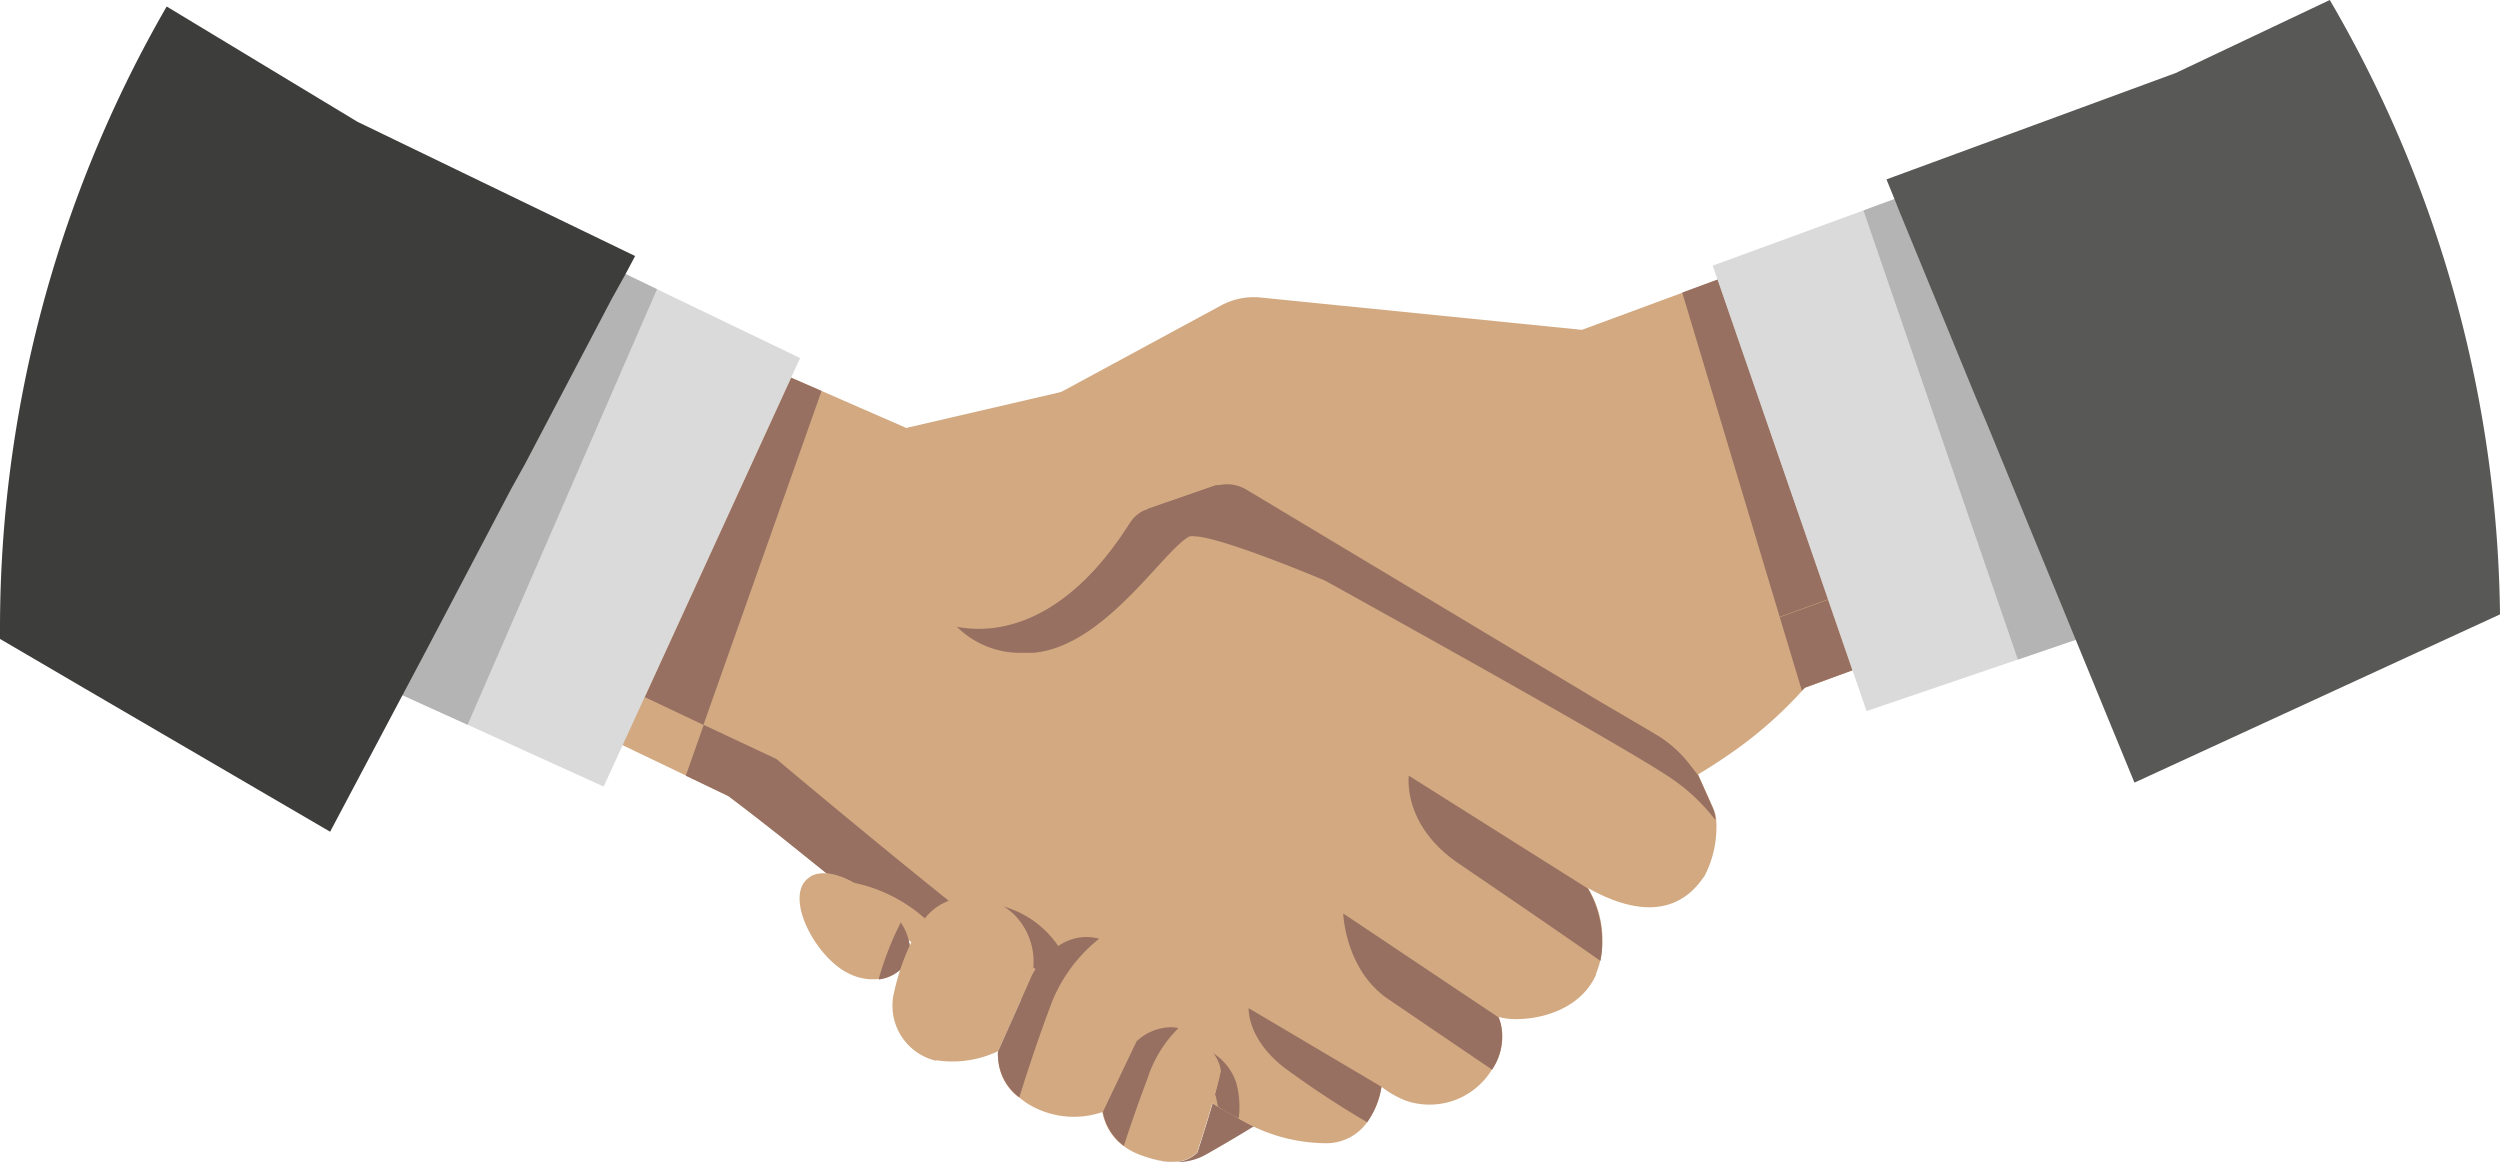 <svg xmlns="http://www.w3.org/2000/svg" width="177.13" height="82.36" viewBox="0 0 177.13 82.36">
    <defs>
        <style>
            .cls-1{fill:#e28a72;}.cls-2{fill:#f7b29c;}.cls-3{fill:#ca6953;}.cls-4{fill:#dadada;}.cls-5{fill:#b4b4b4;}.cls-6{fill:#585857;}.cls-7{fill:#3d3d3c;}
        </style>
    </defs>
    <g id="Layer_2" data-name="Layer 2">
        <g id="Capa_1" data-name="Capa 1">
            <path style="fill: #977061" class="cls-1"
                  d="M83.32,82.36A6.8,6.8,0,0,1,81,81.9a6.52,6.52,0,0,0,2.1.43,2.35,2.35,0,0,0,1.74-.67s.59-1.81,1.08-3.49l.4.25,1.46.83c.37.19.72.38,1.08.54-.73.45-1.93,1.17-3.39,2a4.21,4.21,0,0,1-2.13.55"/>
            <path  style="fill: #d2a981" class="cls-2"
                  d="M120.68,62.18c-1.12,1.65-3.45,3.38-8.17.74h0a7.05,7.05,0,0,1,.87,5.15,6.27,6.27,0,0,1-.29.9l0,.07c-1.41,3.2-5.72,3.44-6.91,3h0a4,4,0,0,1-.44,3.69,5.83,5.83,0,0,1-.52.72A5.17,5.17,0,0,1,99.65,78a6.87,6.87,0,0,1-1.77-1,5.82,5.82,0,0,1-1,2.49A3.54,3.54,0,0,1,93.94,81a12.1,12.1,0,0,1-6.18-1.75l-1.46-.83-2.08-1.27c-3.89-2.38-19-9.86-19-9.86s-2.8-2.31-6-4.89c-2.75-2.24-5.8-4.67-7.6-6l-3-1.44-8.8-4.22-4.13-2L23.78,43.08l16.31-23.3,8,3.51L58.21,27.7l6,2.62,13.66-3.17,3.27-.77,11,7,27.11,17.19,1.08,4.34,1.07,2.39h0a2.2,2.2,0,0,1,.2.84v0a7.53,7.53,0,0,1-.87,4"/>
            <path style="fill: #977061" class="cls-1"
                  d="M65.56,65.1a10.93,10.93,0,0,0-5.09-2.56,4.82,4.82,0,0,0-1.9-.65l-3.25-2.61c-1.45-1.14-2.77-2.17-3.73-2.88l-3-1.44,1.27-3.6L55,53.77s6.33,5.33,12.28,10.1a3.78,3.78,0,0,0-1.67,1.23M86.3,78.42l-.4-.25h0l.4.24Z"/>
            <polygon style="fill: #977061" class="cls-1" points="49.84 51.36 45.68 49.39 56.05 26.76 58.21 27.7 49.84 51.36"/>
            <path style="fill: #977061" class="cls-3"
                  d="M121.54,58.1A13.39,13.39,0,0,0,118.19,55c-3-2-17.11-9.88-24.34-13.88C89.43,39.29,85.79,38,84.6,38a.78.78,0,0,0-.3,0c-1.78.83-6,7.83-11.09,8.25l-.74,0a6.35,6.35,0,0,1-4.73-1.9,7.92,7.92,0,0,0,1.64.16h0a8.24,8.24,0,0,0,1-.06c2.67-.32,6.23-2,9.65-7.41a2.94,2.94,0,0,1,.35-.44l.16-.14,0,0,.16-.12,0,0,.17-.1,0,0,.19-.1h0l.11,0L81.4,36l.25-.08,4.47-1.55.15,0h0l.11,0a2.6,2.6,0,0,1,.56-.06,2.69,2.69,0,0,1,1.35.37l15.53,9.31,2.23,1.34,7.33,4.39L117.28,52A8.5,8.5,0,0,1,119.63,54l.64.82h0l.78,1.73.29.66h0a2.3,2.3,0,0,1,.2.85"/>
            <path style="fill: #977061" class="cls-1"
                  d="M113.39,68.08c-2.84-2-7.62-5.25-10.07-6.92-4-2.74-3.5-6.2-3.5-6.2l12.69,8h0a7.36,7.36,0,0,1,1,3.69A5.77,5.77,0,0,1,113.39,68.08Z"/>
            <path style="fill: #977061" class="cls-1"
                  d="M105.72,75.79l-7.36-5c-3.06-2.08-3.19-6.07-3.19-6.07l11,7.36h0a3,3,0,0,1,.22.78,4.26,4.26,0,0,1-.66,2.91"/>
            <path style="fill: #977061" class="cls-1"
                  d="M96.88,79.52A66,66,0,0,1,91,75.65c-2.67-2.07-2.53-4.22-2.53-4.22L97.88,77h0a5.82,5.82,0,0,1-1,2.49h0"/>
            <path  style="fill: #d2a981" class="cls-2"
                  d="M159.93,37l-22.8,8.34-9.26,3.39c-.07.08-.14.15-.2.23a29.7,29.7,0,0,1-5.39,4.65c-1.18.81-2,1.27-2,1.27l-.64-.82A8.5,8.5,0,0,0,117.28,52l-3.86-2.32-7.33-4.39-1.36-.81-.87-.53L88.33,34.6a2.61,2.61,0,0,0-1.89-.31l-.32.08-4.47,1.55L81.4,36l-.26.11a2.67,2.67,0,0,0-.76.53,2.94,2.94,0,0,0-.35.44c-3.42,5.4-7,7.09-9.65,7.41a8.24,8.24,0,0,1-1,.06,8.1,8.1,0,0,1-1.83-.19,1.85,1.85,0,0,1-1.28-2.49l4.85-10.62a4.89,4.89,0,0,1,2.22-2.48l13.16-7.12a4.88,4.88,0,0,1,2.82-.57l22.76,2.29,7.07-2.61,9.22-3.41,21.23-7.84,8.65,23.1Z"/>
            <polygon  class="cls-4"
                     points="56.69 25.37 42.77 55.73 33.13 51.35 23.34 46.91 39.74 17.21 46.55 20.49 56.69 25.37"/>
            <path style="fill: #977061" class="cls-1"
                  d="M87.76,79.24c-.47-.25-1-.53-1.46-.83l-.17-.81-.06,0c.17-.6.31-1.16.39-1.55a2.25,2.25,0,0,0-.55-1.46,4,4,0,0,1,1.67,2.09,6.47,6.47,0,0,1,.18,2.6"/>
            <path style="fill: #977061"  class="cls-1"
                  d="M73.4,68.68l-.19-.14A4.55,4.55,0,0,0,71,64.2,7,7,0,0,1,75,67.06a6.21,6.21,0,0,0-1.56,1.62"/>
            <path  style="fill: #d2a981" class="cls-2"
                  d="M62.26,69.36A3.74,3.74,0,0,1,60.19,69c-2.42-1.12-4.7-5.52-2.88-6.81,0,0,1-1,3.49.54a9.33,9.33,0,0,1,3,2.59,3.73,3.73,0,0,1,.65,1.79,2.33,2.33,0,0,1-2.21,2.25"/>
            <path style="fill: #977061" class="cls-1"
                  d="M62.26,69.36a21.8,21.8,0,0,1,1.56-4,3.86,3.86,0,0,1,.65,1.7,13.25,13.25,0,0,0-.64,1.62,2.9,2.9,0,0,1-1.57.72"/>
            <path style="fill: #d2a981" class="cls-2"
                  d="M66.34,75.16a4,4,0,0,1-3-4.82,16.14,16.14,0,0,1,2-5c2.15-3.35,8.44-1.93,7.81,3.69l-2.42,5.44a7.53,7.53,0,0,1-4.41.65"/>
            <path style="fill: #d2a981" class="cls-2"
                  d="M81.06,72.71l-2.92,6.07a6.23,6.23,0,0,1-5.45-.66c-.16-.11-.31-.23-.44-.34a3.51,3.51,0,0,1-1.5-3.27l2.42-5.44s1.74-3.33,4.75-2.56l.19,0c3.13,1,3.73,3.85,3,6.15"/>
            <path style="fill: #d2a981" class="cls-2"
                  d="M86.46,76c-.31,1.59-1.64,5.65-1.64,5.65-.56.52-1.47,1.1-4,.19a4.58,4.58,0,0,1-1.23-.66,3.83,3.83,0,0,1-1.49-2.41l2.39-5a3.43,3.43,0,0,1,3-.94c1.85.37,3.1,2.44,3,3.15"/>
            <path style="fill: #977061" class="cls-1"
                  d="M72.25,77.78h0a3.81,3.81,0,0,1-1.54-2.88,1.66,1.66,0,0,1,0-.39l2.42-5.44s1.39-2.68,3.85-2.68a3.6,3.6,0,0,1,.9.12,10.93,10.93,0,0,0-3.54,5c-.81,2.16-1.58,4.51-2.13,6.26"/>
            <path style="fill: #977061" class="cls-1"
                  d="M79.63,81.19h0a3.83,3.83,0,0,1-1.49-2.41l2.39-5a3.66,3.66,0,0,1,2.39-1,2.78,2.78,0,0,1,.58.06,8.85,8.85,0,0,0-2.22,3.64c-.67,1.76-1.24,3.44-1.65,4.69"/>
            <path style="fill: #977061" class="cls-1"
                  d="M126.1,43.73l-6.91-23,2.51-.93,7.83,22.66-3.43,1.24m1.77,5,3.38-1.24Zm-.05.06.05-.06Z"/>
            <path style="fill: #977061" class="cls-3" d="M127.67,48.94l-1.57-5.21,3.43-1.24,1.72,5-3.38,1.24-.05.06Z"/>
            <polygon  class="cls-4"
                     points="152.45 43.49 142.97 46.73 132.25 50.38 121.35 18.82 132.03 14.91 139.02 12.34 152.45 43.49"/>
            <polygon  class="cls-5" points="142.97 46.73 132.03 14.91 139.02 12.34 152.45 43.49 142.97 46.73"/>
            <path  class="cls-6"
                  d="M177.13,43.53l-25.9,11.92-4.16-10.12-1.3-3.17-1.91-4.64-3.06-7.45L140,28.18l-5.39-13.12-.4-1-.55-1.35,20.5-7.54L165.07,0a88.2,88.2,0,0,1,12.06,43.53"/>
            <polygon  class="cls-5" points="33.13 51.35 33.13 51.35 23.34 46.91 39.74 17.21 46.55 20.49 33.13 51.35"/>
            <path  class="cls-7"
                  d="M45,18.14l-.68,1.28-1,1.8L37.2,32.87l-1,1.8L30.17,46.14l-1.65,3.11-5.13,9.68L6,48.78l-4.1-2.4L0,45.27c0-.2,0-.4,0-.6A88.16,88.16,0,0,1,11.81.46L25.33,8.63Z"/>
        </g>
    </g>
</svg>